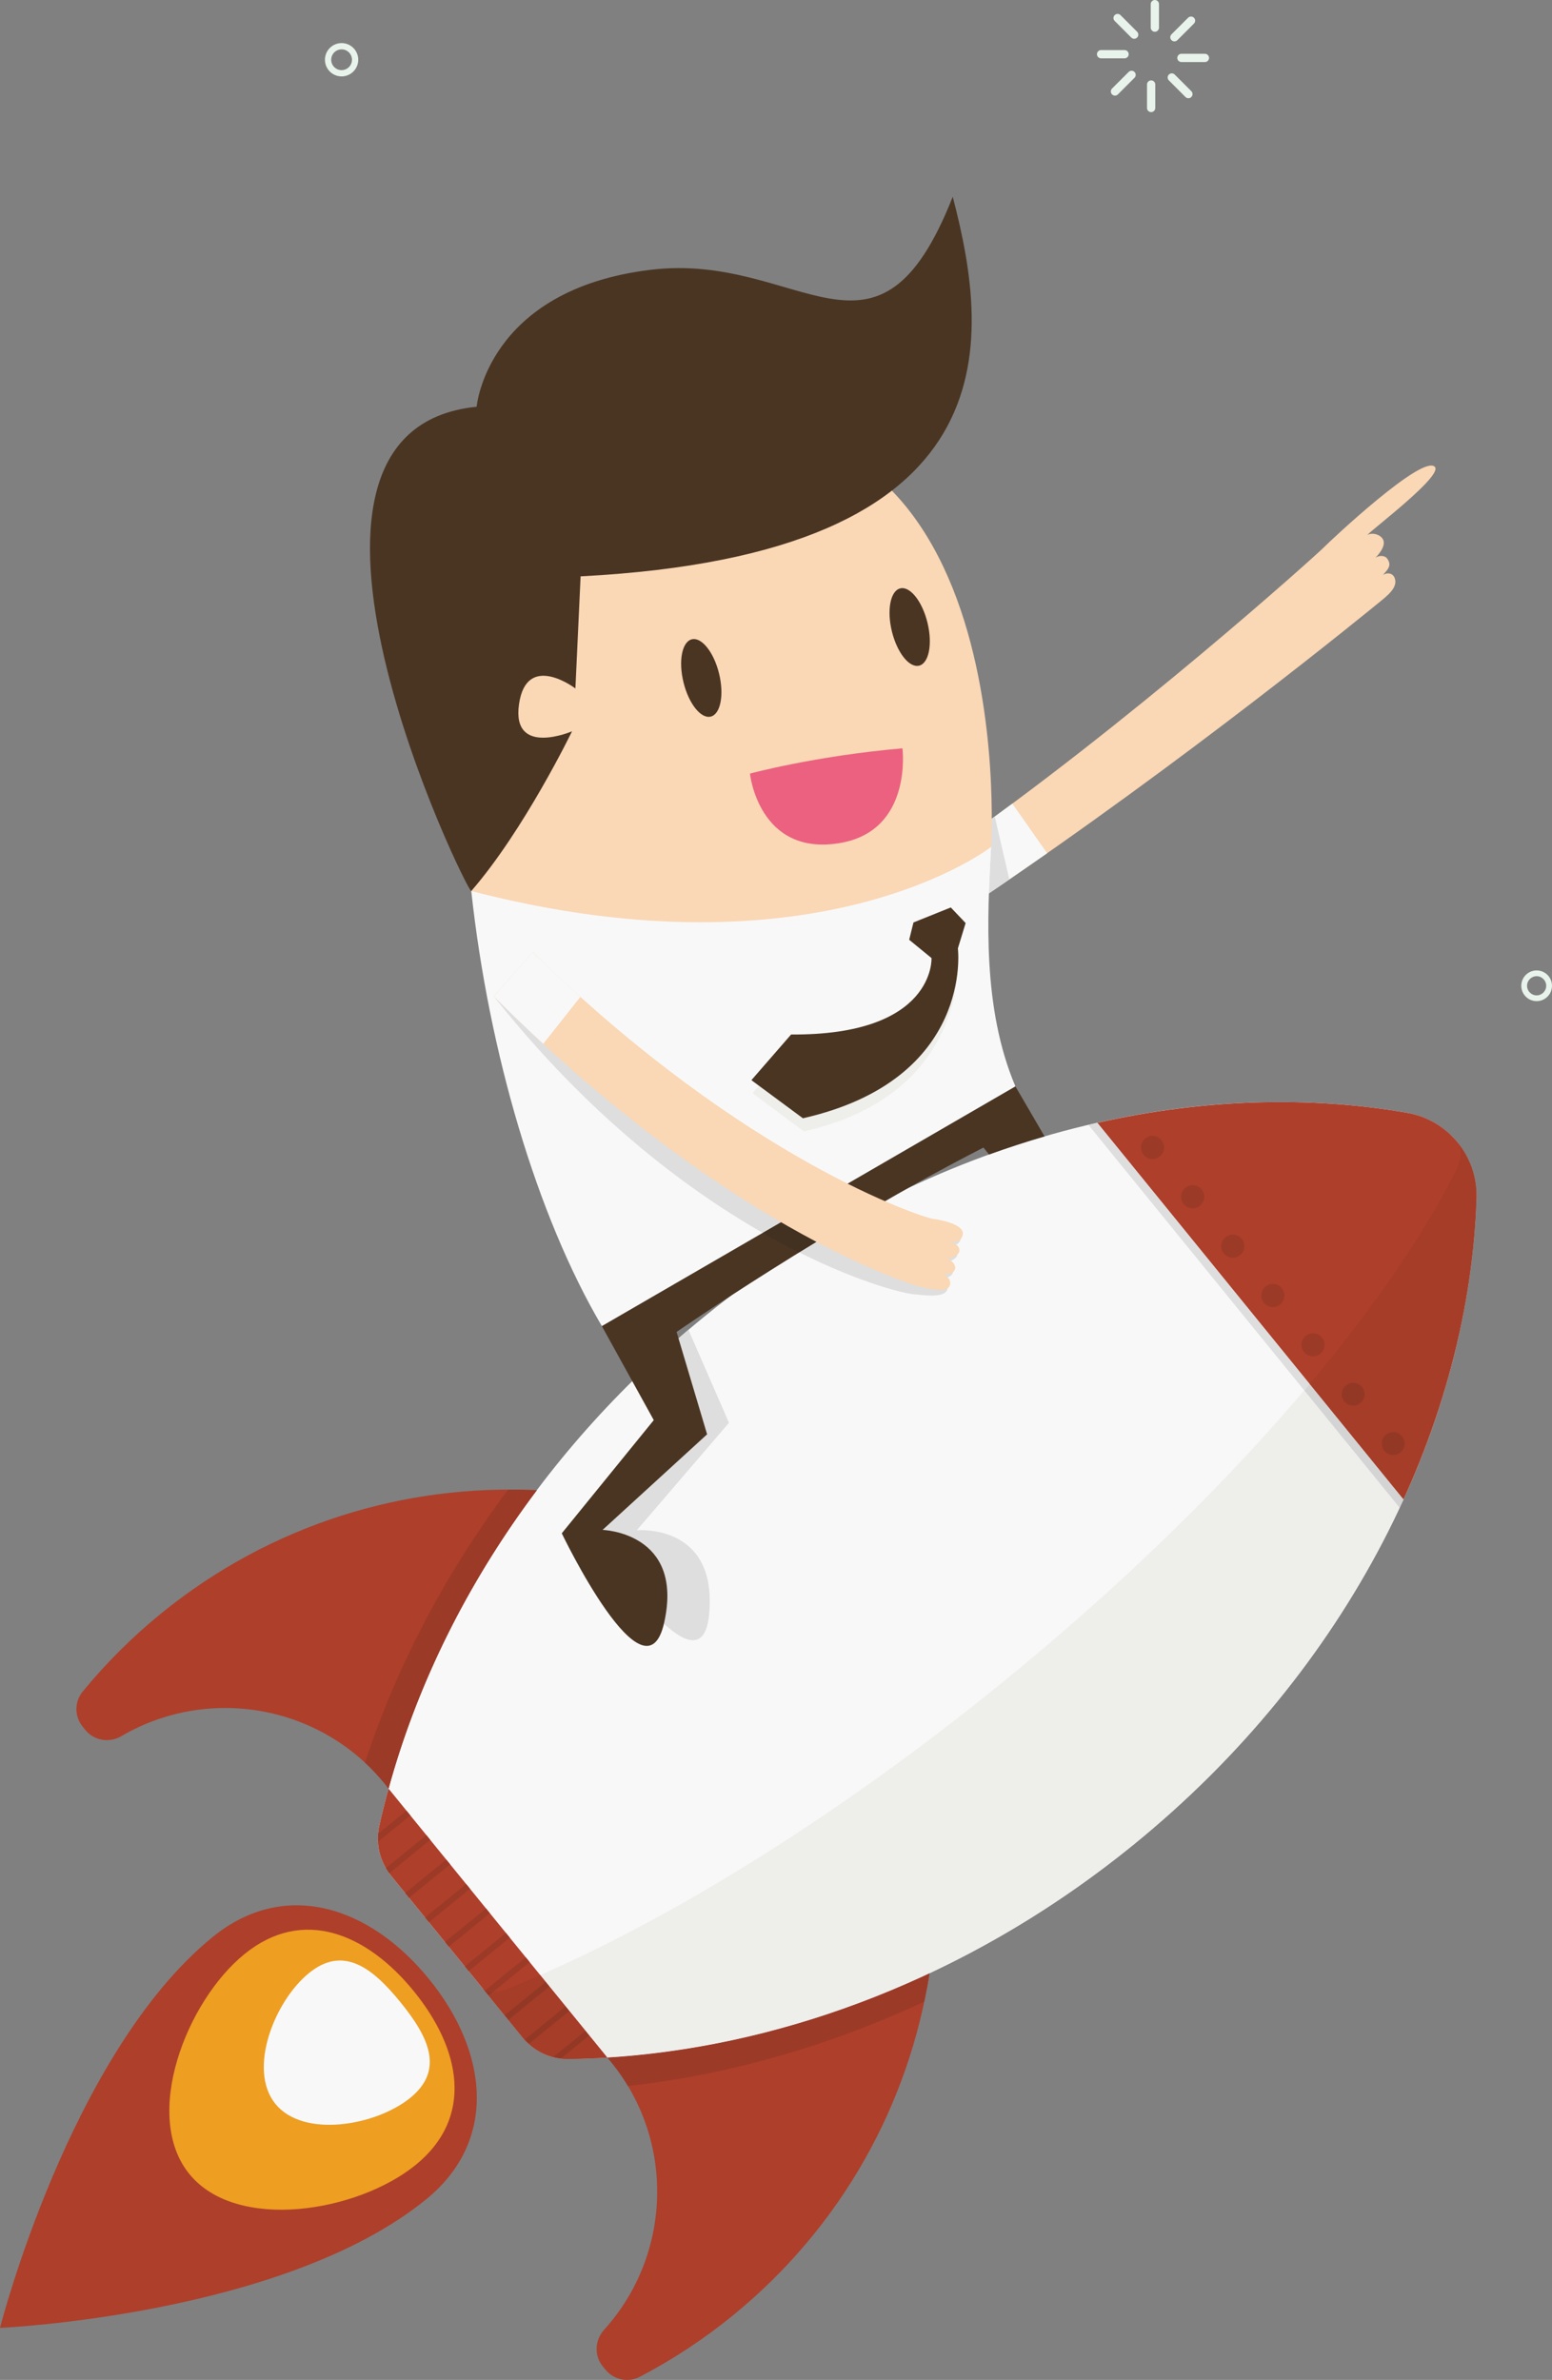 <?xml version="1.0" encoding="UTF-8" standalone="no"?>
<svg
   xmlns:dc="http://purl.org/dc/elements/1.1/"
   xmlns:cc="http://creativecommons.org/ns#"
   xmlns:rdf="http://www.w3.org/1999/02/22-rdf-syntax-ns#"
   xmlns:svg="http://www.w3.org/2000/svg"
   xmlns="http://www.w3.org/2000/svg"
   xmlns:sodipodi="http://sodipodi.sourceforge.net/DTD/sodipodi-0.dtd"
   xmlns:inkscape="http://www.inkscape.org/namespaces/inkscape"
   width="417.252pt"
   height="639.714pt"
   viewBox="0 0 417.252 639.714"
   version="1.1"
   id="svg2"
   inkscape:version="0.91 r13725"
   sodipodi:docname="pricing-three.svg">
  <rect x="0" y="0" width="417.252" height="639.714" fill="#808080" stroke="none"/>
  <defs
     id="defs179" />
  <sodipodi:namedview
     pagecolor="#ffffff"
     bordercolor="#666666"
     borderopacity="1"
     objecttolerance="10"
     gridtolerance="10"
     guidetolerance="10"
     inkscape:pageopacity="0"
     inkscape:pageshadow="2"
     inkscape:window-width="1366"
     inkscape:window-height="712"
     id="namedview177"
     showgrid="false"
     fit-margin-top="0"
     fit-margin-left="0"
     fit-margin-right="0"
     fit-margin-bottom="-0.5"
     inkscape:zoom="0.23838384"
     inkscape:cx="149.90723"
     inkscape:cy="549.95373"
     inkscape:window-x="0"
     inkscape:window-y="30"
     inkscape:window-maximized="1"
     inkscape:current-layer="surface1" />
  <g
     id="surface1"
     transform="translate(-186.074,-62.012)">
    <path
       style="fill:#fad7b5;fill-opacity:1;fill-rule:nonzero;stroke:none"
       d="m 571.82,187.484 c -3.359,-3.359 -27.82,19.613 -30.129,21.938 -1.801,1.812 -52.121,47.203 -101.289,81.445 l 9.691,12.516 c 55.395,-37.352 104.047,-77.254 106.246,-79.031 2.746,-2.219 5.438,-4.273 4.781,-6.707 -0.438,-1.641 -2.059,-1.844 -3.238,-1.086 1.152,-1.348 2.555,-2.496 1.102,-4.441 -0.652,-0.867 -2.234,-0.859 -3.148,-0.152 1.723,-1.754 2.758,-3.664 2.043,-4.984 -0.77,-1.418 -3.047,-1.895 -4.227,-1.145 1.336,-1.578 20.504,-16.02 18.168,-18.352"
       id="path7"
       inkscape:connector-curvature="0" />
    <path
       style="fill:#f8f8f8;fill-opacity:1;fill-rule:nonzero;stroke:none"
       d="m 440.402,290.867 9.691,12.516 c 5.93,-4 11.773,-8.027 17.5,-12.031 l -9.352,-13.332 c -5.906,4.383 -11.883,8.695 -17.84,12.848"
       id="path9"
       inkscape:connector-curvature="0" />
    <path
       style="fill:#75a687;fill-opacity:1;fill-rule:nonzero;stroke:none"
       d="m 440.691,290.664 c 4.277,-2.98 8.566,-6.051 12.828,-9.168 -4.262,3.117 -8.551,6.188 -12.828,9.168"
       id="path11"
       inkscape:connector-curvature="0" />
    <path
       style="fill:#dedede;fill-opacity:1;fill-rule:nonzero;stroke:none"
       d="m 451.938,302.133 c 0.145,-4.352 0.367,-8.535 0.578,-12.469 l -11.824,1 c 4.277,-2.98 8.566,-6.051 12.828,-9.168 l 3.91,16.891 c -1.824,1.25 -3.652,2.5 -5.492,3.746"
       id="path13"
       inkscape:connector-curvature="0" />
    <path
       style="fill:#f8f8f8;fill-opacity:1;fill-rule:nonzero;stroke:none"
       d="m 291.246,566.234 35.238,43.344 c 3.043,3.742 7.621,5.949 12.445,5.883 50.992,-0.68 105.434,-19.84 151.914,-57.633 C 548.754,510.75 580.914,445.668 583.02,384.25 c 0.387,-11.355 -7.633,-21.223 -18.828,-23.156 -60.555,-10.48 -130.832,7.723 -188.742,54.805 -46.477,37.789 -76.348,87.172 -87.422,136.953 -1.051,4.711 0.176,9.637 3.219,13.383"
       id="path15"
       inkscape:connector-curvature="0" />
    <path
       style="fill:#ae3f2b;fill-opacity:1;fill-rule:nonzero;stroke:none"
       d="m 350.359,616.254 c 17.461,21.477 16.148,52.086 -1.871,71.988 -2.516,2.777 -2.719,6.938 -0.355,9.844 l 0.703,0.863 c 2.234,2.75 6.102,3.578 9.242,1.938 8.668,-4.531 17.016,-9.98 24.898,-16.391 29.594,-24.059 47.496,-57.156 52.996,-92.082 -28.395,13.332 -57.922,20.883 -86.633,22.652 0.34,0.395 0.688,0.781 1.02,1.188"
       id="path17"
       inkscape:connector-curvature="0" />
    <path
       style="fill:#ae3f2b;fill-opacity:1;fill-rule:nonzero;stroke:none"
       d="m 289.57,541.535 c -17.461,-21.477 -47.688,-26.441 -70.852,-12.863 -3.234,1.895 -7.348,1.242 -9.707,-1.664 l -0.703,-0.863 c -2.238,-2.75 -2.258,-6.703 -0.012,-9.441 6.207,-7.559 13.242,-14.621 21.129,-21.031 29.59,-24.059 65.645,-34.828 100.957,-33.086 -18.844,25.074 -32.262,52.441 -39.855,80.188 -0.316,-0.414 -0.625,-0.832 -0.957,-1.238"
       id="path19"
       inkscape:connector-curvature="0" />
    <path
       style="fill:#ae3f2b;fill-opacity:1;fill-rule:nonzero;stroke:none"
       d="m 564.332,361.117 c -26.5,-4.598 -54.863,-3.695 -83.242,2.707 l 82.293,101.223 c 12.059,-26.477 18.734,-54.059 19.641,-80.941 0.375,-11.242 -7.609,-21.062 -18.691,-22.988"
       id="path21"
       inkscape:connector-curvature="0" />
    <path
       style="fill:#9c3a28;fill-opacity:1;fill-rule:nonzero;stroke:none"
       d="m 495.934,373.547 c -0.105,0 -0.211,-0.004 -0.316,-0.016 -0.801,-0.082 -1.57,-0.5 -2.09,-1.133 -0.508,-0.629 -0.758,-1.465 -0.676,-2.27 0.086,-0.82 0.492,-1.582 1.129,-2.102 0.547,-0.445 1.246,-0.691 1.949,-0.691 0.113,0 0.223,0.004 0.336,0.019 1.625,0.168 2.934,1.777 2.766,3.402 -0.086,0.82 -0.496,1.574 -1.133,2.09 -0.555,0.453 -1.25,0.699 -1.965,0.699"
       id="path23"
       inkscape:connector-curvature="0" />
    <path
       style="fill:#9c3a28;fill-opacity:1;fill-rule:nonzero;stroke:none"
       d="m 506.727,386.809 c -0.906,0 -1.801,-0.391 -2.414,-1.148 -1.082,-1.328 -0.879,-3.285 0.453,-4.367 0.574,-0.469 1.266,-0.695 1.953,-0.695 0.906,0 1.801,0.391 2.414,1.145 1.082,1.332 0.879,3.289 -0.449,4.371 -0.578,0.469 -1.27,0.695 -1.957,0.695"
       id="path25"
       inkscape:connector-curvature="0" />
    <path
       style="fill:#9c3a28;fill-opacity:1;fill-rule:nonzero;stroke:none"
       d="m 539.078,426.605 c -0.902,0 -1.797,-0.395 -2.414,-1.148 -1.078,-1.328 -0.879,-3.285 0.453,-4.367 0.574,-0.469 1.27,-0.699 1.957,-0.699 0.902,0 1.797,0.395 2.41,1.148 1.082,1.328 0.883,3.285 -0.449,4.367 -0.574,0.469 -1.266,0.699 -1.957,0.699 m -10.785,-13.266 c -0.902,0 -1.797,-0.395 -2.41,-1.148 -1.082,-1.328 -0.879,-3.285 0.449,-4.367 0.574,-0.469 1.27,-0.695 1.957,-0.695 0.902,0 1.801,0.391 2.414,1.145 1.078,1.332 0.879,3.289 -0.449,4.371 -0.578,0.465 -1.27,0.695 -1.961,0.695 m -10.781,-13.266 c -0.906,0 -1.801,-0.391 -2.414,-1.145 -1.082,-1.332 -0.879,-3.289 0.449,-4.371 0.578,-0.469 1.27,-0.695 1.961,-0.695 0.902,0 1.797,0.391 2.41,1.145 1.082,1.332 0.879,3.289 -0.449,4.371 -0.578,0.469 -1.27,0.695 -1.957,0.695"
       id="path27"
       inkscape:connector-curvature="0" />
    <path
       style="fill:#dedede;fill-opacity:1;fill-rule:nonzero;stroke:none"
       d="M 536.719,435.738 478.688,364.359 c 0.801,-0.188 1.598,-0.355 2.402,-0.535 l 57.074,70.203 c -0.48,0.57 -0.961,1.137 -1.445,1.711"
       id="path29"
       inkscape:connector-curvature="0" />
    <path
       style="fill:#75a687;fill-opacity:1;fill-rule:nonzero;stroke:none"
       d="m 289.516,541.465 c -0.004,-0.004 -0.008,-0.012 -0.012,-0.016 0.004,0.004 0.008,0.012 0.012,0.016 m -0.066,-0.082 c -0.008,-0.008 -0.016,-0.016 -0.019,-0.023 0.004,0.008 0.012,0.016 0.019,0.023 m -0.047,-0.055 c -1.629,-1.984 -3.375,-3.82 -5.207,-5.52 0,-0.004 0.004,-0.008 0.004,-0.008 1.832,1.695 3.574,3.543 5.203,5.527 m 40.977,-78.742 c -0.41,-0.019 -0.816,-0.039 -1.223,-0.055 0.406,0.016 0.816,0.035 1.223,0.055"
       id="path31"
       inkscape:connector-curvature="0" />
    <path
       style="fill:#9c3a28;fill-opacity:1;fill-rule:nonzero;stroke:none"
       d="m 290.527,542.773 c -0.316,-0.414 -0.625,-0.832 -0.957,-1.238 -0.019,-0.023 -0.039,-0.047 -0.055,-0.07 -0.004,-0.004 -0.008,-0.012 -0.012,-0.016 -0.019,-0.019 -0.035,-0.043 -0.055,-0.066 -0.008,-0.008 -0.016,-0.016 -0.019,-0.023 -0.012,-0.012 -0.019,-0.019 -0.027,-0.031 -1.629,-1.984 -3.371,-3.832 -5.203,-5.527 8.324,-25.395 21.238,-50.301 38.48,-73.387 0.129,0 0.258,0 0.391,0 2.031,0 4.059,0.035 6.086,0.117 0.406,0.016 0.812,0.035 1.223,0.055 0,0 0.004,0 0.004,0 -17.703,23.559 -30.617,49.137 -38.41,75.152 -0.504,1.676 -0.984,3.355 -1.445,5.035"
       id="path33"
       inkscape:connector-curvature="0" />
    <path
       style="fill:#75a687;fill-opacity:1;fill-rule:nonzero;stroke:none"
       d="m 354.891,622.723 c -1.289,-2.141 -2.727,-4.223 -4.336,-6.223 1.609,2 3.055,4.078 4.344,6.223 -0.004,0 -0.008,0 -0.008,0 m -4.379,-6.277 c 0,0 0,-0.004 0,-0.004 l 0,0.004 m -0.051,-0.062 c 0,0 0,-0.004 -0.004,-0.004 0.004,0 0.004,0.004 0.004,0.004 m -0.051,-0.062 c 0,0 0,-0.004 -0.004,-0.004 0.004,0 0.004,0.004 0.004,0.004 m 85.523,-23.645 c 0,-0.012 0.004,-0.027 0.004,-0.039 0,0.012 -0.004,0.023 -0.004,0.039 m 0.012,-0.09 c 0.012,-0.055 0.019,-0.113 0.027,-0.172 -0.008,0.059 -0.016,0.117 -0.027,0.172"
       id="path35"
       inkscape:connector-curvature="0" />
    <path
       style="fill:#9c3a28;fill-opacity:1;fill-rule:nonzero;stroke:none"
       d="m 354.898,622.723 c -1.289,-2.145 -2.734,-4.223 -4.344,-6.223 -0.016,-0.019 -0.027,-0.035 -0.043,-0.055 l 0,-0.004 c -0.019,-0.019 -0.035,-0.039 -0.051,-0.059 0,0 0,-0.004 -0.004,-0.004 -0.016,-0.019 -0.031,-0.039 -0.047,-0.059 0,0 0,-0.004 -0.004,-0.004 -0.016,-0.019 -0.031,-0.043 -0.047,-0.062 -0.332,-0.406 -0.676,-0.793 -1.016,-1.184 2.613,-0.164 5.23,-0.375 7.855,-0.633 26.219,-2.566 52.965,-9.906 78.773,-22.023 -0.008,0.059 -0.016,0.117 -0.027,0.172 0,0.019 -0.004,0.035 -0.008,0.051 0,0.012 -0.004,0.027 -0.004,0.039 -0.395,2.469 -0.859,4.926 -1.375,7.375 -26.109,12.152 -53.117,19.707 -79.66,22.672"
       id="path37"
       inkscape:connector-curvature="0" />
    <path
       style="fill:#ae3f2b;fill-opacity:1;fill-rule:nonzero;stroke:none"
       d="m 300.598,653.219 c -38.344,31.176 -114.523,34.516 -114.523,34.516 0,0 18.82,-73.887 57.168,-105.062 19.48,-15.84 42.332,-8.188 58.168,11.297 15.84,19.48 18.668,43.41 -0.812,59.25"
       id="path39"
       inkscape:connector-curvature="0" />
    <path
       style="fill:#ee9e21;fill-opacity:1;fill-rule:nonzero;stroke:none"
       d="m 297.84,643.922 c -15.648,12.719 -48.152,18.082 -60.871,2.438 -12.719,-15.645 -0.832,-46.371 14.812,-59.09 15.645,-12.723 32.855,-5.648 45.574,9.996 12.719,15.645 16.129,33.938 0.484,46.656"
       id="path41"
       inkscape:connector-curvature="0" />
    <path
       style="fill:#f8f8f8;fill-opacity:1;fill-rule:nonzero;stroke:none"
       d="m 296.387,625.895 c -9.258,7.527 -28.738,10.902 -36.266,1.641 -7.527,-9.258 -0.25,-27.641 9.012,-35.168 9.258,-7.523 17.082,-1.422 24.609,7.836 7.527,9.258 11.902,18.164 2.645,25.691"
       id="path43"
       inkscape:connector-curvature="0" />
    <path
       style="fill:#ae3f2b;fill-opacity:1;fill-rule:nonzero;stroke:none"
       d="m 288.027,552.852 c -1.051,4.711 0.176,9.637 3.219,13.383 l 35.238,43.344 c 3.043,3.742 7.621,5.949 12.445,5.883 3.453,-0.047 6.926,-0.184 10.406,-0.398 l -58.805,-72.285 c -0.918,3.355 -1.758,6.711 -2.504,10.074"
       id="path45"
       inkscape:connector-curvature="0" />
    <path
       style="fill:#dedede;fill-opacity:1;fill-rule:nonzero;stroke:none"
       d="m 295.863,549.332 -0.504,-0.621 0.504,0.621"
       id="path47"
       inkscape:connector-curvature="0" />
    <path
       style="fill:#9c3a28;fill-opacity:1;fill-rule:nonzero;stroke:none"
       d="m 287.703,557.059 c -0.039,-0.707 -0.039,-1.422 0.023,-2.137 l 7.633,-6.211 0.504,0.621 0.535,0.656 -8.695,7.07"
       id="path49"
       inkscape:connector-curvature="0" />
    <path
       style="fill:#9c3a28;fill-opacity:1;fill-rule:nonzero;stroke:none"
       d="m 290.727,565.52 c -0.324,-0.449 -0.625,-0.91 -0.902,-1.383 l 10.883,-8.855 1.035,1.277 -11.016,8.961"
       id="path51"
       inkscape:connector-curvature="0" />
    <path
       style="fill:#9c3a28;fill-opacity:1;fill-rule:nonzero;stroke:none"
       d="m 296.035,572.125 -1.039,-1.277 11.055,-8.992 1.039,1.273 -11.055,8.996"
       id="path53"
       inkscape:connector-curvature="0" />
    <path
       style="fill:#9c3a28;fill-opacity:1;fill-rule:nonzero;stroke:none"
       d="m 301.379,578.695 -0.019,-0.019 -1.02,-1.254 11.059,-8.996 1.035,1.273 -11.055,8.996"
       id="path55"
       inkscape:connector-curvature="0" />
    <path
       style="fill:#9c3a28;fill-opacity:1;fill-rule:nonzero;stroke:none"
       d="m 306.723,585.27 -0.684,-0.84 -0.355,-0.438 11.059,-8.996 1.039,1.277 -11.059,8.996"
       id="path57"
       inkscape:connector-curvature="0" />
    <path
       style="fill:#dedede;fill-opacity:1;fill-rule:nonzero;stroke:none"
       d="m 323.102,582.812 -1.012,-1.246 1.012,1.246"
       id="path59"
       inkscape:connector-curvature="0" />
    <path
       style="fill:#9c3a28;fill-opacity:1;fill-rule:nonzero;stroke:none"
       d="m 312.066,591.844 -1.039,-1.277 11.062,-9 1.012,1.246 0.027,0.031 -11.062,9"
       id="path61"
       inkscape:connector-curvature="0" />
    <path
       style="fill:#9c3a28;fill-opacity:1;fill-rule:nonzero;stroke:none"
       d="m 318.566,597.383 c -0.785,0 -1.461,-0.137 -2,-0.402 l 10.867,-8.84 1.039,1.273 -9.793,7.969 c -0.035,0 -0.074,0 -0.113,0"
       id="path63"
       inkscape:connector-curvature="0" />
    <path
       style="fill:#7fb08f;fill-opacity:1;fill-rule:nonzero;stroke:none"
       d="m 338.723,615.465 c -4.75,0 -9.238,-2.195 -12.238,-5.887 l -10.801,-13.285 1.434,1.766 0.293,0.355 9.074,11.164 c 3,3.691 7.488,5.887 12.238,5.887 0.066,0 0.137,0 0.207,-0.004 3.457,-0.047 6.926,-0.176 10.414,-0.391 -3.488,0.215 -6.957,0.344 -10.414,0.391 -0.07,0.004 -0.141,0.004 -0.207,0.004"
       id="path65"
       inkscape:connector-curvature="0" />
    <path
       style="fill:#eeeeeb;fill-opacity:1;fill-rule:nonzero;stroke:none"
       d="m 338.93,615.461 c 3.453,-0.047 6.926,-0.184 10.406,-0.398 l -4.828,-5.934 -1.035,-1.277 -5.137,-6.312 -0.211,-0.258 -4.98,-6.125 -0.363,-0.445 -1.473,-1.809 c 37.125,-16.254 80.828,-43.348 124.164,-78.578 31.887,-25.926 59.516,-52.957 81.246,-78.586 l 25.648,31.551 c 0.352,-0.746 0.676,-1.496 1.016,-2.242 l -25.219,-31.02 25.219,31.02 c 12.059,-26.477 18.734,-54.059 19.641,-80.941 0,-0.086 0.004,-0.172 0.008,-0.262 -0.004,0.137 -0.008,0.27 -0.012,0.406 -2.105,61.418 -34.266,126.5 -92.176,173.578 -40.965,33.309 -88.121,52.145 -133.645,56.609 -2.625,0.258 -5.242,0.469 -7.859,0.629 0.004,0 0.004,0 0.004,0.004 -3.488,0.215 -6.957,0.344 -10.414,0.391"
       id="path67"
       inkscape:connector-curvature="0" />
    <path
       style="fill:#a63d28;fill-opacity:1;fill-rule:nonzero;stroke:none"
       d="m 563.383,465.047 -25.219,-31.02 c 17.031,-20.289 30.336,-39.668 39.082,-56.875 1.852,-3.637 2,-6.41 0.707,-8.008 3.273,4.027 5.168,9.18 5.078,14.699 -0.004,0.09 -0.008,0.176 -0.008,0.262 -0.906,26.883 -7.582,54.465 -19.641,80.941 m -2.711,-18.125 c -0.719,0 -1.426,0.242 -1.984,0.695 -0.637,0.52 -1.043,1.281 -1.137,2.094 -0.074,0.812 0.168,1.641 0.684,2.277 0.52,0.637 1.281,1.039 2.09,1.133 0.102,0.012 0.195,0.016 0.293,0.016 0.719,0 1.43,-0.242 1.988,-0.699 0.637,-0.516 1.039,-1.277 1.133,-2.09 0.168,-1.625 -1.148,-3.246 -2.773,-3.414 -0.098,-0.008 -0.195,-0.012 -0.293,-0.012 m -10.812,-13.266 c -0.688,0 -1.383,0.23 -1.957,0.699 -1.332,1.082 -1.535,3.035 -0.453,4.367 0.617,0.754 1.512,1.148 2.414,1.148 0.688,0 1.383,-0.23 1.957,-0.695 1.332,-1.082 1.531,-3.039 0.449,-4.371 -0.613,-0.754 -1.508,-1.148 -2.41,-1.148"
       id="path69"
       inkscape:connector-curvature="0" />
    <path
       style="fill:#943826;fill-opacity:1;fill-rule:nonzero;stroke:none"
       d="m 549.863,439.871 c -0.902,0 -1.797,-0.395 -2.414,-1.148 -1.082,-1.332 -0.879,-3.285 0.453,-4.367 0.574,-0.469 1.27,-0.699 1.957,-0.699 0.902,0 1.797,0.395 2.41,1.148 1.082,1.332 0.883,3.289 -0.449,4.371 -0.574,0.465 -1.27,0.695 -1.957,0.695"
       id="path71"
       inkscape:connector-curvature="0" />
    <path
       style="fill:#943826;fill-opacity:1;fill-rule:nonzero;stroke:none"
       d="m 560.617,453.137 c -0.098,0 -0.191,-0.004 -0.293,-0.016 -0.809,-0.094 -1.57,-0.496 -2.09,-1.133 -0.516,-0.637 -0.758,-1.465 -0.684,-2.277 0.094,-0.812 0.5,-1.574 1.137,-2.094 0.559,-0.453 1.266,-0.695 1.984,-0.695 0.098,0 0.195,0.004 0.293,0.012 1.625,0.168 2.941,1.789 2.773,3.414 -0.094,0.812 -0.496,1.574 -1.133,2.09 -0.559,0.457 -1.27,0.699 -1.988,0.699"
       id="path73"
       inkscape:connector-curvature="0" />
    <path
       style="fill:#d4d4d4;fill-opacity:1;fill-rule:nonzero;stroke:none"
       d="m 562.367,467.289 -25.648,-31.551 c 0.484,-0.574 0.965,-1.141 1.445,-1.711 l 25.219,31.02 c -0.34,0.746 -0.664,1.496 -1.016,2.242"
       id="path75"
       inkscape:connector-curvature="0" />
    <path
       style="fill:#943826;fill-opacity:1;fill-rule:nonzero;stroke:none"
       d="m 349.344,615.07 c 0,-0.004 0,-0.004 -0.004,-0.004 2.617,-0.16 5.234,-0.371 7.859,-0.629 -2.625,0.258 -5.242,0.469 -7.855,0.633"
       id="path77"
       inkscape:connector-curvature="0" />
    <path
       style="fill:#a63d28;fill-opacity:1;fill-rule:nonzero;stroke:none"
       d="m 338.723,615.465 c -4.75,0 -9.238,-2.195 -12.238,-5.887 l -9.074,-11.164 1.27,-1.031 c 1.285,-0.023 2.863,-0.391 4.645,-1.113 2.625,-1.066 5.289,-2.188 7.984,-3.367 l 1.473,1.809 -11.066,9 1.039,1.277 11.062,-9 -0.672,-0.832 4.98,6.125 -11.027,8.973 c 0.375,0.41 0.766,0.797 1.176,1.164 l 10.891,-8.859 -0.828,-1.02 5.137,6.312 -8.699,7.074 c 0.691,0.184 1.387,0.328 2.102,0.414 l 7.633,-6.211 4.828,5.934 c -3.48,0.215 -6.953,0.352 -10.406,0.398 -0.07,0.004 -0.141,0.004 -0.207,0.004 m -21.605,-17.406 -1.434,-1.766 c 0.23,0.285 0.527,0.516 0.883,0.688 l -0.195,0.16 0.746,0.918"
       id="path79"
       inkscape:connector-curvature="0" />
    <path
       style="fill:#70a182;fill-opacity:1;fill-rule:nonzero;stroke:none"
       d="m 317.41,598.414 -0.293,-0.355 0.293,0.355"
       id="path81"
       inkscape:connector-curvature="0" />
    <path
       style="fill:#943826;fill-opacity:1;fill-rule:nonzero;stroke:none"
       d="m 317.41,598.414 -0.293,-0.355 -0.746,-0.918 0.195,-0.16 c 0.539,0.266 1.215,0.402 2,0.402 0.039,0 0.078,0 0.113,0 l -1.27,1.031"
       id="path83"
       inkscape:connector-curvature="0" />
    <path
       style="fill:#d4d4d4;fill-opacity:1;fill-rule:nonzero;stroke:none"
       d="m 333.145,595.156 -0.363,-0.445 0.363,0.445"
       id="path85"
       inkscape:connector-curvature="0" />
    <path
       style="fill:#943826;fill-opacity:1;fill-rule:nonzero;stroke:none"
       d="m 322.754,604.988 -1.039,-1.277 11.066,-9 0.363,0.445 0.672,0.832 -11.062,9"
       id="path87"
       inkscape:connector-curvature="0" />
    <path
       style="fill:#d4d4d4;fill-opacity:1;fill-rule:nonzero;stroke:none"
       d="m 338.336,601.539 -0.211,-0.258 0.211,0.258"
       id="path89"
       inkscape:connector-curvature="0" />
    <path
       style="fill:#943826;fill-opacity:1;fill-rule:nonzero;stroke:none"
       d="m 328.273,611.418 c -0.41,-0.367 -0.801,-0.754 -1.176,-1.164 l 11.027,-8.973 0.211,0.258 0.828,1.02 -10.891,8.859"
       id="path91"
       inkscape:connector-curvature="0" />
    <path
       style="fill:#d4d4d4;fill-opacity:1;fill-rule:nonzero;stroke:none"
       d="m 344.508,609.129 -1.035,-1.277 1.035,1.277"
       id="path93"
       inkscape:connector-curvature="0" />
    <path
       style="fill:#943826;fill-opacity:1;fill-rule:nonzero;stroke:none"
       d="m 336.875,615.34 c -0.715,-0.086 -1.41,-0.23 -2.102,-0.414 l 8.699,-7.074 1.035,1.277 -7.633,6.211"
       id="path95"
       inkscape:connector-curvature="0" />
    <path
       style="fill:#dedede;fill-opacity:1;fill-rule:nonzero;stroke:none"
       d="m 372.355,502.895 c -2.156,0 -4.895,-1.777 -7.785,-4.426 0.031,-0.117 0.059,-0.238 0.082,-0.359 5.375,-24.227 -16.566,-24.871 -16.566,-24.871 l 28.094,-25.688 -7.691,-25.797 c 0.883,-0.77 1.777,-1.535 2.676,-2.301 l 10.891,25 -24.793,28.891 c 0,0 0.426,-0.039 1.156,-0.039 4.484,0 20.367,1.488 18.293,22.73 -0.48,4.918 -2.098,6.859 -4.355,6.859"
       id="path97"
       inkscape:connector-curvature="0" />
    <path
       style="fill:#f8f8f8;fill-opacity:1;fill-rule:nonzero;stroke:none"
       d="m 312.773,301.512 139.742,-11.848 c -0.996,18.797 -2.371,43.359 6.551,64.363 -17.637,21.195 -85.625,63.082 -111.184,64.43 -17.453,-29.605 -30.406,-73.609 -35.109,-116.945"
       id="path99"
       inkscape:connector-curvature="0" />
    <path
       style="fill:#4a3523;fill-opacity:1;fill-rule:nonzero;stroke:none"
       d="m 459.066,354.027 -111.184,64.43 13.957,25.277 -24.734,30.426 c 0,0 22.465,46.867 27.547,23.949 5.375,-24.227 -16.566,-24.871 -16.566,-24.871 l 28.094,-25.688 -8.207,-27.523 c 0,0 40.266,-27.918 82.5,-49.555 l 1.496,1.871 c 4.965,-1.797 9.945,-3.418 14.938,-4.867 l -7.84,-13.449"
       id="path101"
       inkscape:connector-curvature="0" />
    <path
       style="fill:#fad7b5;fill-opacity:1;fill-rule:nonzero;stroke:none"
       d="m 452.516,289.664 c 0,0 9.309,-141.832 -101.691,-108.117 0,0 -35.441,41.879 -38.051,119.965 93.621,24.293 139.742,-11.848 139.742,-11.848"
       id="path103"
       inkscape:connector-curvature="0" />
    <path
       style="fill:#4a3523;fill-opacity:1;fill-rule:nonzero;stroke:none"
       d="m 442.215,114.898 c 10.379,39.652 16.164,96.027 -100.047,102.031 l -1.398,30.137 c 0,0 -13.141,-10.008 -15.164,4.25 -2.031,14.266 14.258,7.266 14.258,7.266 0,0 -12.879,26.598 -27.09,42.93 -0.852,0.98 -61.777,-123.855 1.445,-130.168 0,0 2.695,-31.484 46.816,-36.816 40.277,-4.867 60.828,32.012 81.18,-19.629"
       id="path105"
       inkscape:connector-curvature="0" />
    <path
       style="fill:#eb617f;fill-opacity:1;fill-rule:nonzero;stroke:none"
       d="m 387.695,269.953 c 0,0 17.559,-4.762 41,-6.793 0,0 2.848,22.199 -16.895,25.469 -21.762,3.605 -24.105,-18.676 -24.105,-18.676"
       id="path107"
       inkscape:connector-curvature="0" />
    <path
       style="fill:#4a3523;fill-opacity:1;fill-rule:nonzero;stroke:none"
       d="m 379.395,243.074 c 1.398,5.734 0.395,10.91 -2.246,11.555 -2.641,0.645 -5.918,-3.48 -7.32,-9.219 -1.402,-5.734 -0.398,-10.906 2.246,-11.555 2.641,-0.645 5.918,3.484 7.32,9.219"
       id="path109"
       inkscape:connector-curvature="0" />
    <path
       style="fill:#4a3523;fill-opacity:1;fill-rule:nonzero;stroke:none"
       d="m 435.422,229.387 c 1.402,5.734 0.395,10.906 -2.246,11.551 -2.641,0.648 -5.918,-3.48 -7.32,-9.215 -1.402,-5.738 -0.395,-10.91 2.246,-11.555 2.641,-0.645 5.918,3.48 7.32,9.219"
       id="path111"
       inkscape:connector-curvature="0" />
    <path
       style="fill:#dedede;fill-opacity:1;fill-rule:nonzero;stroke:none"
       d="m 436.523,410.25 c -1.324,0 -2.805,-0.145 -4.234,-0.289 -2.645,-0.105 -14.535,-2.914 -31.348,-11.316 6.734,-4.156 14.191,-8.641 22.066,-13.18 7.809,3.5 12.539,4.961 13.23,5.059 2.965,0.426 8.883,1.75 8.133,4.5 -0.344,1.262 -1.188,1.781 -2.746,1.781 -0.164,0 -0.34,-0.008 -0.52,-0.019 1.195,0.457 2.445,1.078 2.363,2.406 -0.07,1.152 -2.074,2.07 -3.422,2.074 -0.035,0 -0.066,-0.004 -0.102,-0.004 -0.012,0 -0.023,-0.004 -0.035,-0.004 0.012,0 0.023,0.004 0.035,0.004 1.145,0.188 2.422,1.438 2.355,2.523 -0.066,1.273 -1.578,1.762 -2.902,1.762 -0.16,0 -0.316,-0.008 -0.469,-0.019 1.203,0.453 2.059,1.145 1.984,2.461 -0.102,1.789 -1.988,2.262 -4.391,2.262 m 3.234,-9.016 0,0 m -0.152,-0.008 c -0.004,0 -0.008,0 -0.012,0 0.004,0 0.008,0 0.012,0 m 0.012,0 c 0.008,0 0.012,0 0.019,0 -0.008,0 -0.012,0 -0.019,0"
       id="path113"
       inkscape:connector-curvature="0" />
    <path
       style="fill:#dedede;fill-opacity:1;fill-rule:nonzero;stroke:none"
       d="M 391.137,393.395 C 370.227,381.438 344.039,361.641 318.82,329.812 l 10.547,-11.805 c 33.594,33.426 63.98,52.551 83.707,62.672 l -21.938,12.715"
       id="path115"
       inkscape:connector-curvature="0" />
    <path
       style="fill:#423021;fill-opacity:1;fill-rule:nonzero;stroke:none"
       d="m 400.941,398.645 c -3.109,-1.551 -6.387,-3.297 -9.805,-5.25 l 21.938,-12.715 c 3.703,1.902 7.031,3.484 9.934,4.785 -7.875,4.539 -15.332,9.023 -22.066,13.18"
       id="path117"
       inkscape:connector-curvature="0" />
    <path
       style="fill:#fad7b5;fill-opacity:1;fill-rule:nonzero;stroke:none"
       d="m 329.273,317.922 c 57.32,56.152 105.117,71.363 107.438,71.68 2.969,0.402 8.898,1.68 8.172,4.434 -0.371,1.402 -1.363,1.895 -3.254,1.789 1.199,0.449 2.449,1.059 2.379,2.387 -0.062,1.184 -2.16,2.137 -3.504,2.102 -0.121,-0.019 -0.238,-0.039 -0.355,-0.035 0.117,-0.004 0.234,0.016 0.355,0.035 1.145,0.18 2.43,1.418 2.375,2.504 -0.062,1.422 -1.953,1.883 -3.359,1.77 1.207,0.441 2.07,1.129 2.004,2.445 -0.137,2.77 -5.41,1.504 -8.547,0.723 -2.512,-0.625 -52.605,-16.27 -114.156,-77.945 l 10.453,-11.887"
       id="path119"
       inkscape:connector-curvature="0" />
    <path
       style="fill:#f8f8f8;fill-opacity:1;fill-rule:nonzero;stroke:none"
       d="m 329.273,317.922 -10.453,11.891 c 4.504,4.508 8.938,8.746 13.301,12.777 l 9.992,-12.625 c -4.219,-3.797 -8.496,-7.785 -12.84,-12.043"
       id="path121"
       inkscape:connector-curvature="0" />
    <path
       style="fill:#eeeeeb;fill-opacity:1;fill-rule:nonzero;stroke:none"
       d="m 402.223,366.113 -13.852,-10.25 10.676,-12.27 c 0.223,0.004 0.449,0.004 0.668,0.004 38.152,0 36.797,-24.062 36.797,-24.062 l -6.004,-4.918 1.152,-4.652 10.027,-4.035 3.992,4.195 -2.082,6.805 c 0,0 4.684,38.75 -41.375,49.184"
       id="path123"
       inkscape:connector-curvature="0" />
    <path
       style="fill:#4a3523;fill-opacity:1;fill-rule:nonzero;stroke:none"
       d="m 441.688,305.93 3.992,4.195 -2.082,6.805 c 0,0 4.398,35.234 -41.66,45.668 l -13.852,-10.246 10.676,-12.273 c 38.832,0.285 37.75,-20.543 37.75,-20.543 l -6.004,-4.918 1.152,-4.652 10.027,-4.035"
       id="path125"
       inkscape:connector-curvature="0" />
    <path
       style="fill:#e8f3eb;fill-opacity:1;fill-rule:nonzero;stroke:none"
       d="m 277.91,75.281 c -1.539,0 -2.793,1.25 -2.793,2.793 0,1.539 1.254,2.789 2.793,2.789 1.539,0 2.793,-1.25 2.793,-2.789 0,-1.543 -1.254,-2.793 -2.793,-2.793 z m 0,7.27 c -2.469,0 -4.477,-2.008 -4.477,-4.477 0,-2.469 2.008,-4.48 4.477,-4.48 2.469,0 4.48,2.012 4.48,4.48 0,2.469 -2.012,4.477 -4.48,4.477"
       id="path147"
       inkscape:connector-curvature="0" />
    <path
       style="fill:#e8f3eb;fill-opacity:1;fill-rule:nonzero;stroke:none"
       d="m 599.281,324.41 c -1.422,-0.043 -2.613,1.074 -2.66,2.492 -0.047,1.418 1.07,2.613 2.492,2.66 1.418,0.047 2.613,-1.074 2.656,-2.492 0.047,-1.418 -1.07,-2.609 -2.488,-2.66 z m -0.219,6.703 c -2.277,-0.074 -4.066,-1.984 -3.992,-4.262 0.074,-2.277 1.984,-4.066 4.262,-3.992 2.277,0.074 4.066,1.984 3.992,4.262 -0.074,2.277 -1.984,4.066 -4.262,3.992"
       id="path149"
       inkscape:connector-curvature="0" />
    <path
       style="fill:#e8f3eb;fill-opacity:1;fill-rule:nonzero;stroke:none"
       d="m 496.555,70.551 c -0.613,0 -1.113,-0.5 -1.113,-1.113 l 0,-6.312 c 0,-0.613 0.5,-1.113 1.113,-1.113 0.609,0 1.109,0.5 1.109,1.113 l 0,6.312 c 0,0.613 -0.5,1.113 -1.109,1.113"
       id="path155"
       inkscape:connector-curvature="0" />
    <path
       style="fill:#e8f3eb;fill-opacity:1;fill-rule:nonzero;stroke:none"
       d="m 491.004,72.438 c -0.297,0 -0.574,-0.117 -0.785,-0.328 l -4.465,-4.465 c -0.215,-0.211 -0.328,-0.488 -0.328,-0.785 0,-0.297 0.113,-0.574 0.328,-0.785 0.207,-0.211 0.484,-0.324 0.781,-0.324 0.297,0 0.578,0.113 0.785,0.324 l 4.465,4.465 c 0.434,0.434 0.434,1.137 0,1.57 -0.207,0.211 -0.484,0.328 -0.781,0.328"
       id="path157"
       inkscape:connector-curvature="0" />
    <path
       style="fill:#e8f3eb;fill-opacity:1;fill-rule:nonzero;stroke:none"
       d="m 482.098,77.695 c -0.617,0 -1.113,-0.5 -1.113,-1.109 0,-0.613 0.496,-1.113 1.113,-1.113 l 6.312,0 c 0.613,0 1.109,0.5 1.109,1.113 0,0.609 -0.496,1.109 -1.109,1.109 l -6.312,0"
       id="path159"
       inkscape:connector-curvature="0" />
    <path
       style="fill:#e8f3eb;fill-opacity:1;fill-rule:nonzero;stroke:none"
       d="m 485.832,87.711 c -0.297,0 -0.574,-0.113 -0.785,-0.324 -0.211,-0.211 -0.324,-0.488 -0.324,-0.785 0,-0.297 0.113,-0.578 0.324,-0.789 l 4.465,-4.461 c 0.211,-0.211 0.488,-0.328 0.785,-0.328 0.297,0 0.574,0.117 0.785,0.328 0.434,0.43 0.434,1.137 0,1.57 l -4.465,4.465 c -0.211,0.211 -0.488,0.324 -0.785,0.324"
       id="path161"
       inkscape:connector-curvature="0" />
    <path
       style="fill:#e8f3eb;fill-opacity:1;fill-rule:nonzero;stroke:none"
       d="m 495.555,92.152 c -0.613,0 -1.109,-0.5 -1.109,-1.113 l 0,-6.312 c 0,-0.613 0.496,-1.109 1.109,-1.109 0.613,0 1.113,0.496 1.113,1.109 l 0,6.312 c 0,0.613 -0.5,1.113 -1.113,1.113"
       id="path163"
       inkscape:connector-curvature="0" />
    <path
       style="fill:#e8f3eb;fill-opacity:1;fill-rule:nonzero;stroke:none"
       d="m 505.57,88.414 c -0.297,0 -0.574,-0.113 -0.785,-0.324 L 500.32,83.625 c -0.211,-0.211 -0.324,-0.488 -0.324,-0.785 0,-0.297 0.113,-0.574 0.324,-0.785 0.211,-0.211 0.488,-0.324 0.785,-0.324 0.297,0 0.578,0.113 0.785,0.324 l 4.465,4.465 c 0.211,0.211 0.328,0.488 0.328,0.785 0,0.297 -0.117,0.578 -0.328,0.785 -0.207,0.211 -0.488,0.324 -0.785,0.324"
       id="path165"
       inkscape:connector-curvature="0" />
    <path
       style="fill:#e8f3eb;fill-opacity:1;fill-rule:nonzero;stroke:none"
       d="m 503.699,78.691 c -0.613,0 -1.113,-0.496 -1.113,-1.109 0,-0.613 0.5,-1.113 1.113,-1.113 l 6.316,0 c 0.609,0 1.109,0.5 1.109,1.113 0,0.613 -0.5,1.109 -1.109,1.109 l -6.316,0"
       id="path167"
       inkscape:connector-curvature="0" />
    <path
       style="fill:#e8f3eb;fill-opacity:1;fill-rule:nonzero;stroke:none"
       d="m 501.812,73.141 c -0.297,0 -0.574,-0.117 -0.785,-0.324 -0.211,-0.211 -0.328,-0.492 -0.328,-0.785 0,-0.297 0.117,-0.578 0.328,-0.789 l 4.465,-4.461 c 0.211,-0.211 0.488,-0.328 0.785,-0.328 0.297,0 0.574,0.117 0.785,0.328 0.434,0.43 0.434,1.137 0,1.57 l -4.465,4.465 c -0.211,0.207 -0.488,0.324 -0.785,0.324"
       id="path169"
       inkscape:connector-curvature="0" />
  </g>
</svg>
